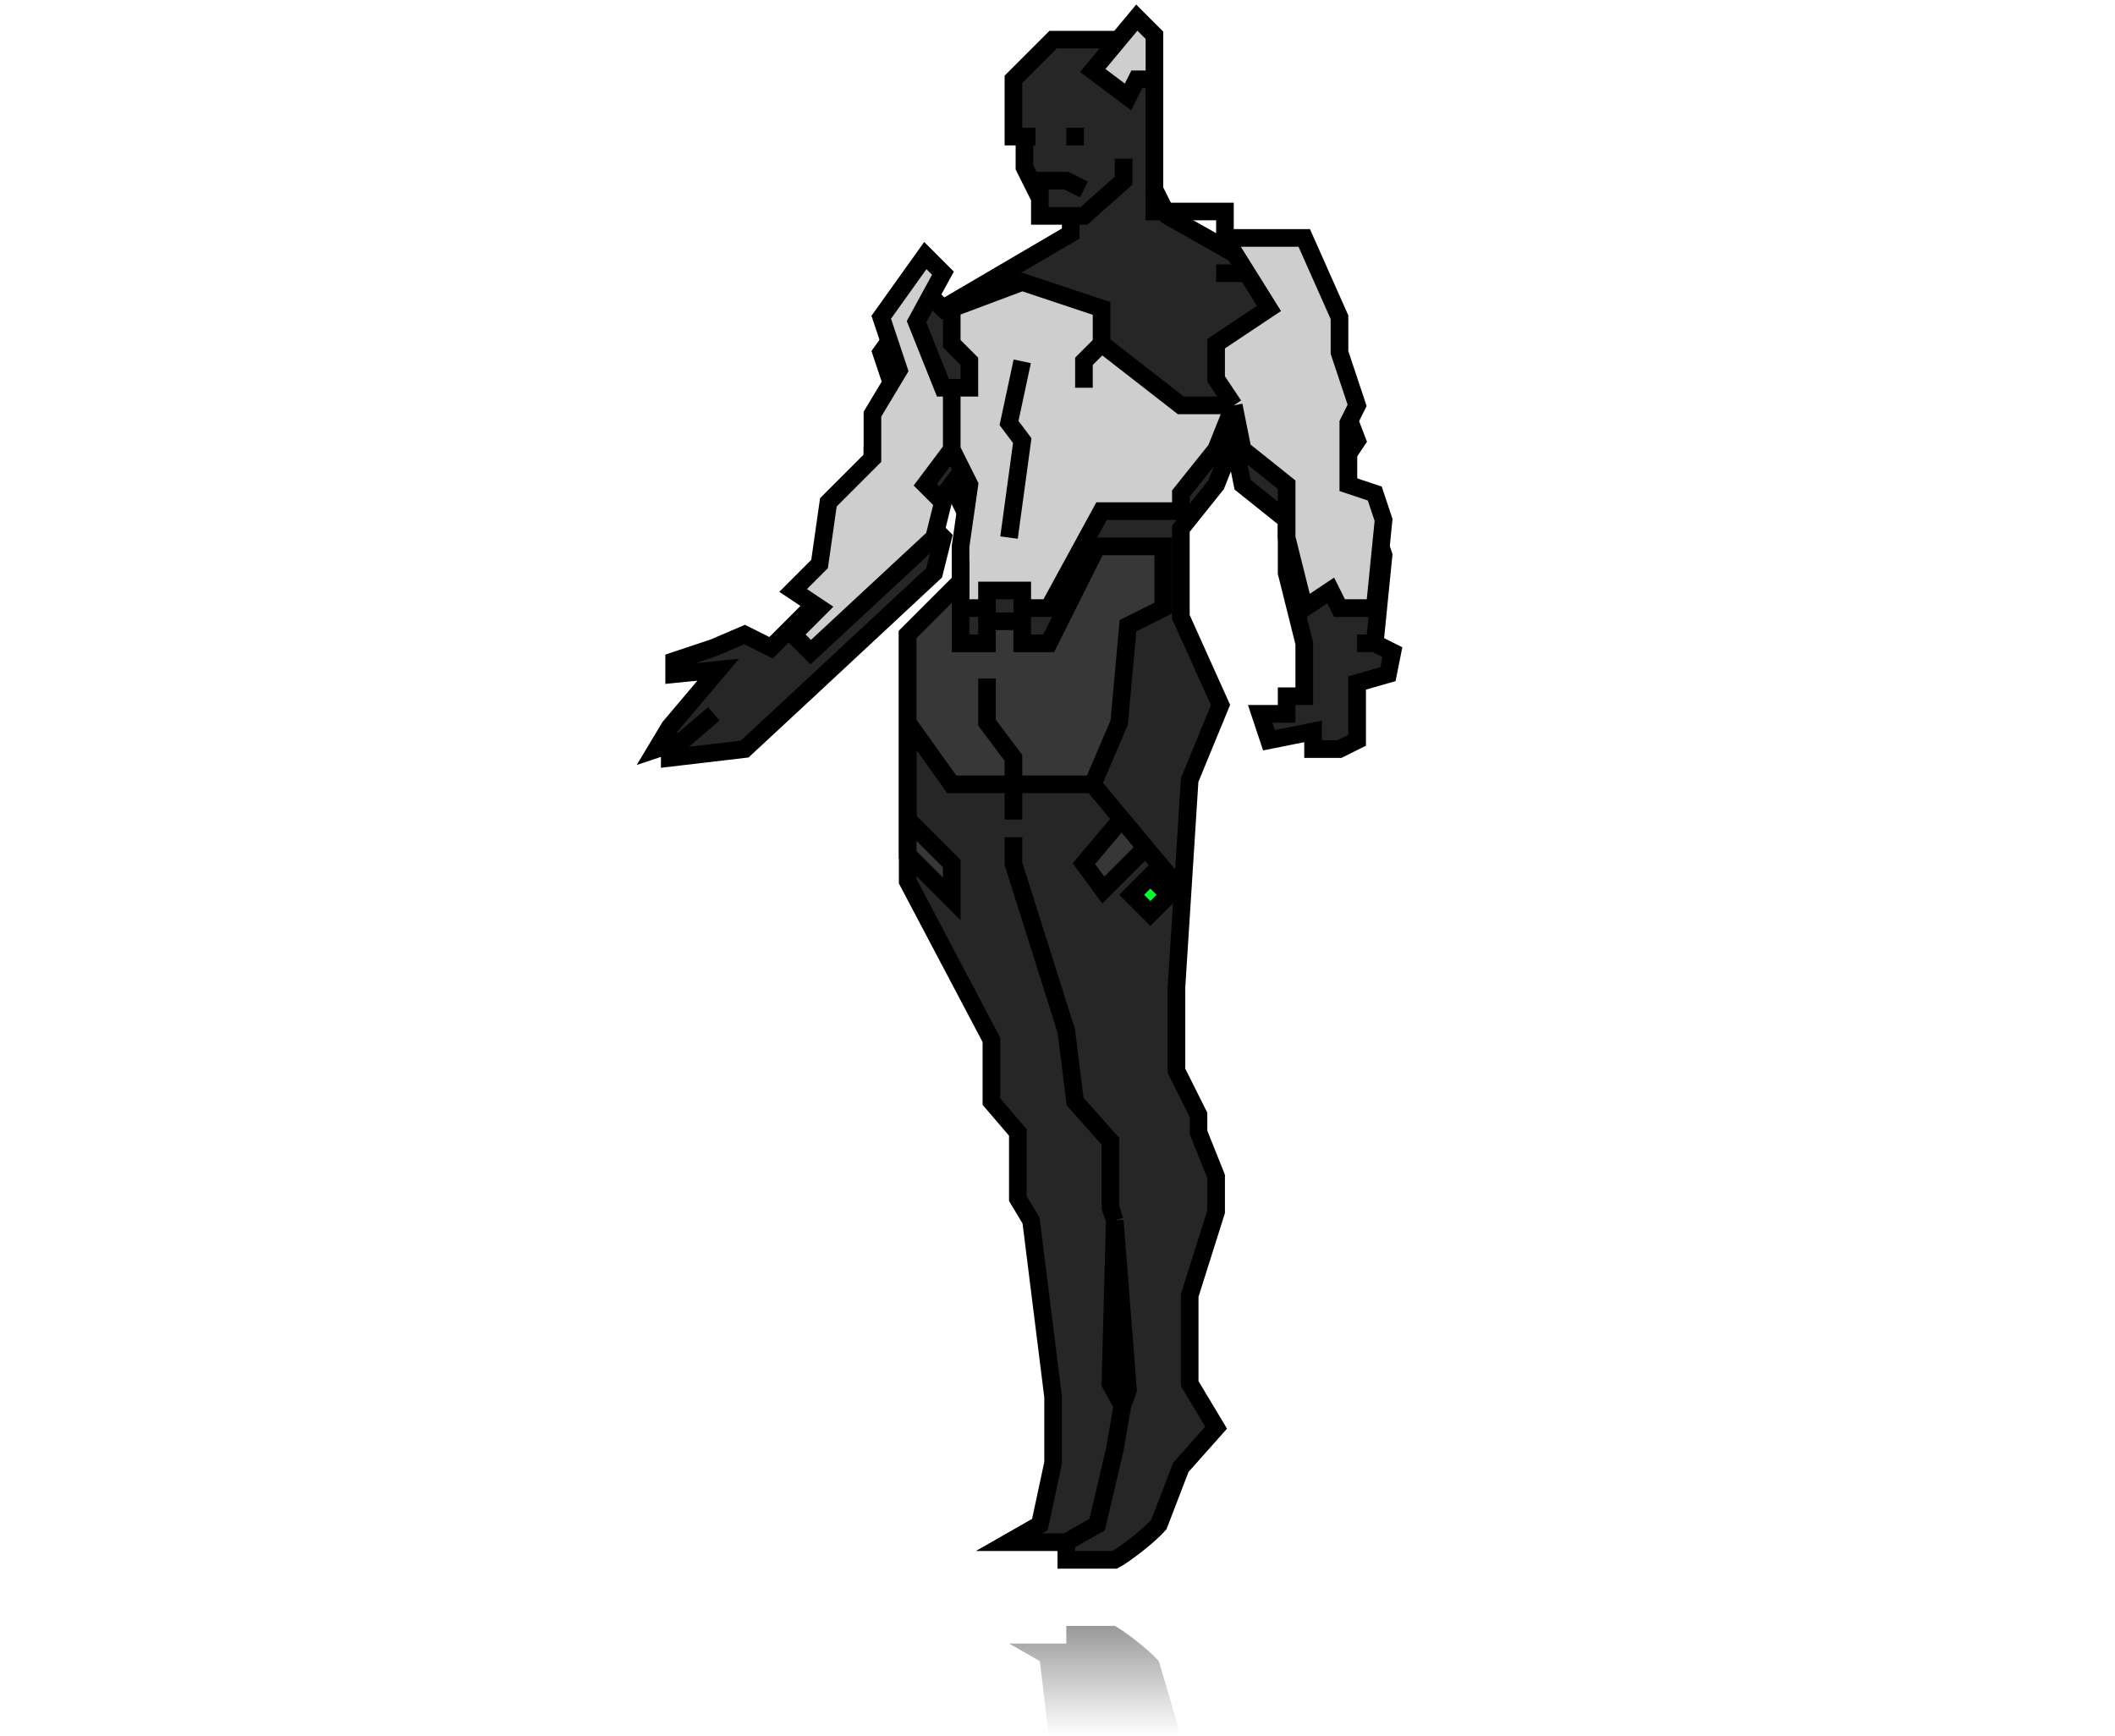 <svg width="240" height="197" viewBox="0 0 240 197" fill="none" xmlns="http://www.w3.org/2000/svg">
<path d="M131.5 173C130.167 174.5 127.3 176.6 126.5 177H121V175H119.5H114.5L118 173L119.5 166V162V158.5L117 138.5L115.5 136V128.5L112.5 125V118L103 100V72L109 66L110 59L108 55L105 59L107 61L106 65L91.5 78.5L84.5 85L76 86V84.5L74.5 85L76 82.5L81.5 76L76.5 76.5V75L81 73.5L84.5 72L87.5 73.5L93 68L94 61L99 56V51L102 46L100 40L105 33L107 35L121.5 26.5V24.5H118V22.5L116.25 19V15.5H115V9L119.5 4.5H127.5L131 8V21.5L132.5 24.5L144 31H148L151.5 40V43.5L154 50L153 51.5V59L156 60L157 63L156 73L158 74L157.5 76.5L154 77.5V81V84L152 85H150.5H149V83L144 84L143 81H146V79H148V73L146 65V59L141 55L140 50L138 55L134 60V70L138.5 80L135 88.5L133.5 112V121.5L136 126.5V128.5L138 133.5V137.5L135 147V157L138 162L134 166.5L131.5 173Z" fill="#262626"/>
<path d="M154 73H156M156 73L158 74L157.5 76.5L154 77.5V81V84L152 85H150.5H149V83L144 84L143 81H146V79H148V73L146 65V59L141 55L140 50L138 55L134 60V70L138.5 80L135 88.5L133.5 112V121.5L136 126.5V128.5L138 133.5V137.5L135 147V157L138 162L134 166.5L131.5 173C130.167 174.5 127.3 176.6 126.5 177H121V175M156 73L157 63L156 60L153 59V51.5L154 50L151.5 43.5V40L148 31H144M138 31H144M144 31L132.5 24.5L131 21.5V8L127.5 4.5H119.5L115 9V15.5H116.25M117.5 15.5H116.25M116.25 15.5V19L118 22.5M118 22.5V20.5H121L123 21.5M118 22.5V24.5H121.5M121 15.5H123M127.5 18V20.5L123 24.5H121.5M121.5 24.5V26.5L107 35L105 33L100 40L102 46L99 51V56L94 61L93 68L87.5 73.5L84.5 72L81 73.5L76.5 75V76.5L81.5 76L76 82.5L74.5 85L76 84.5M81 81L77.5 84L76 84.5M76 84.5V86L84.5 85L91.5 78.5L106 65L107 61L105 59L108 55L110 59L109 66L103 72V100L112.5 118V125L115.5 128.5V136L117 138.5L119.5 158.5V162V166L118 173L114.5 175H119.5H121M121 175L124.5 173L126.5 164.5L127.364 159.5M115 95V98L121 117L122 125L126 129.5V137L126.5 138.5M126.5 138.5L128 157.75L127.364 159.5M126.5 138.5L126 157L127.364 159.5" stroke="black" stroke-width="2"/>
<path opacity="0.4" d="M131.5 188.5C130.167 187 127.3 184.9 126.5 184.5H121V186.5H119.5H114.5L118 188.5L119 197H134L131.5 188.5Z" fill="url(#paint0_linear_3575_13602)"/>
<path d="M108 39V35L116 32L125 35V39L134 46H140L138 43V39L144 35L139 27V24H131V9H129L128 11L124 8L129 2L131 4V9V24H139V27H148L152 36V40L154 46L153 48V55L156 56L157 59L156 69H152L151 67L148 69L146 61V55L141 51L140 46L138 51L134 56V58H125L119 69H116V67H112V69H109V62L110 55L108 51L105 55L107 57L106 61L92 74L90 72L93 69L90 67L93 64L94 57L99 52V47L102 42L100 36L105 29L107 31L104 36.5L107 44H108H110V41L108 39Z" fill="#CECECE"/>
<path d="M125 39V35L116 32L108 35V39L110 41V44H108M125 39L123 41V44M125 39L134 46H140M140 46L138 43V39L144 35L139 27M140 46L138 51L134 56V58H125L119 69H116V67H112V69H109V62L110 55L108 51M140 46L141 51L146 55V61L148 69L151 67L152 69H156L157 59L156 56L153 55V48L154 46L152 40V36L148 27H139M139 27V24H131V9M131 9H129L128 11L124 8L129 2L131 4V9ZM108 51L105 55L107 57L106 61L92 74L90 72L93 69L90 67L93 64L94 57L99 52V47L102 42L100 36L105 29L107 31L104 36.5L107 44H108M108 51V44M116 41L114.5 48L116 50L114.5 61" stroke="black" stroke-width="2"/>
<path d="M124.5 62H132V69L128 71L127 82L124 89L127.273 92.927L130 96.2L125.2 101L123 98L127.273 92.927L124 89H115H108L103 82V93L108 98V102L103 97V93V82V72L109 66V73H112V70.5H116V73H119L124.5 62Z" fill="#373737"/>
<path d="M103 82V72L109 66V73H112V70.5H116V73H119L124.5 62H132V69L128 71L127 82L124 89M103 82L108 89H115M103 82V93M115 89V86L112 82V77M115 89H124M115 89V93M124 89L127.273 92.927M134 101L130 96.2M130 96.2L125.2 101L123 98L127.273 92.927M130 96.2L127.273 92.927M103 93L108 98V102L103 97V93Z" stroke="black" stroke-width="2"/>
<rect x="130.536" y="99.414" width="3" height="3" transform="rotate(45 130.536 99.414)" fill="#00FF29" stroke="black" stroke-width="2"/>
<defs>
<linearGradient id="paint0_linear_3575_13602" x1="124.25" y1="197" x2="124.25" y2="184.5" gradientUnits="userSpaceOnUse">
<stop stop-opacity="0"/>
<stop offset="1"/>
</linearGradient>
</defs>
</svg>
